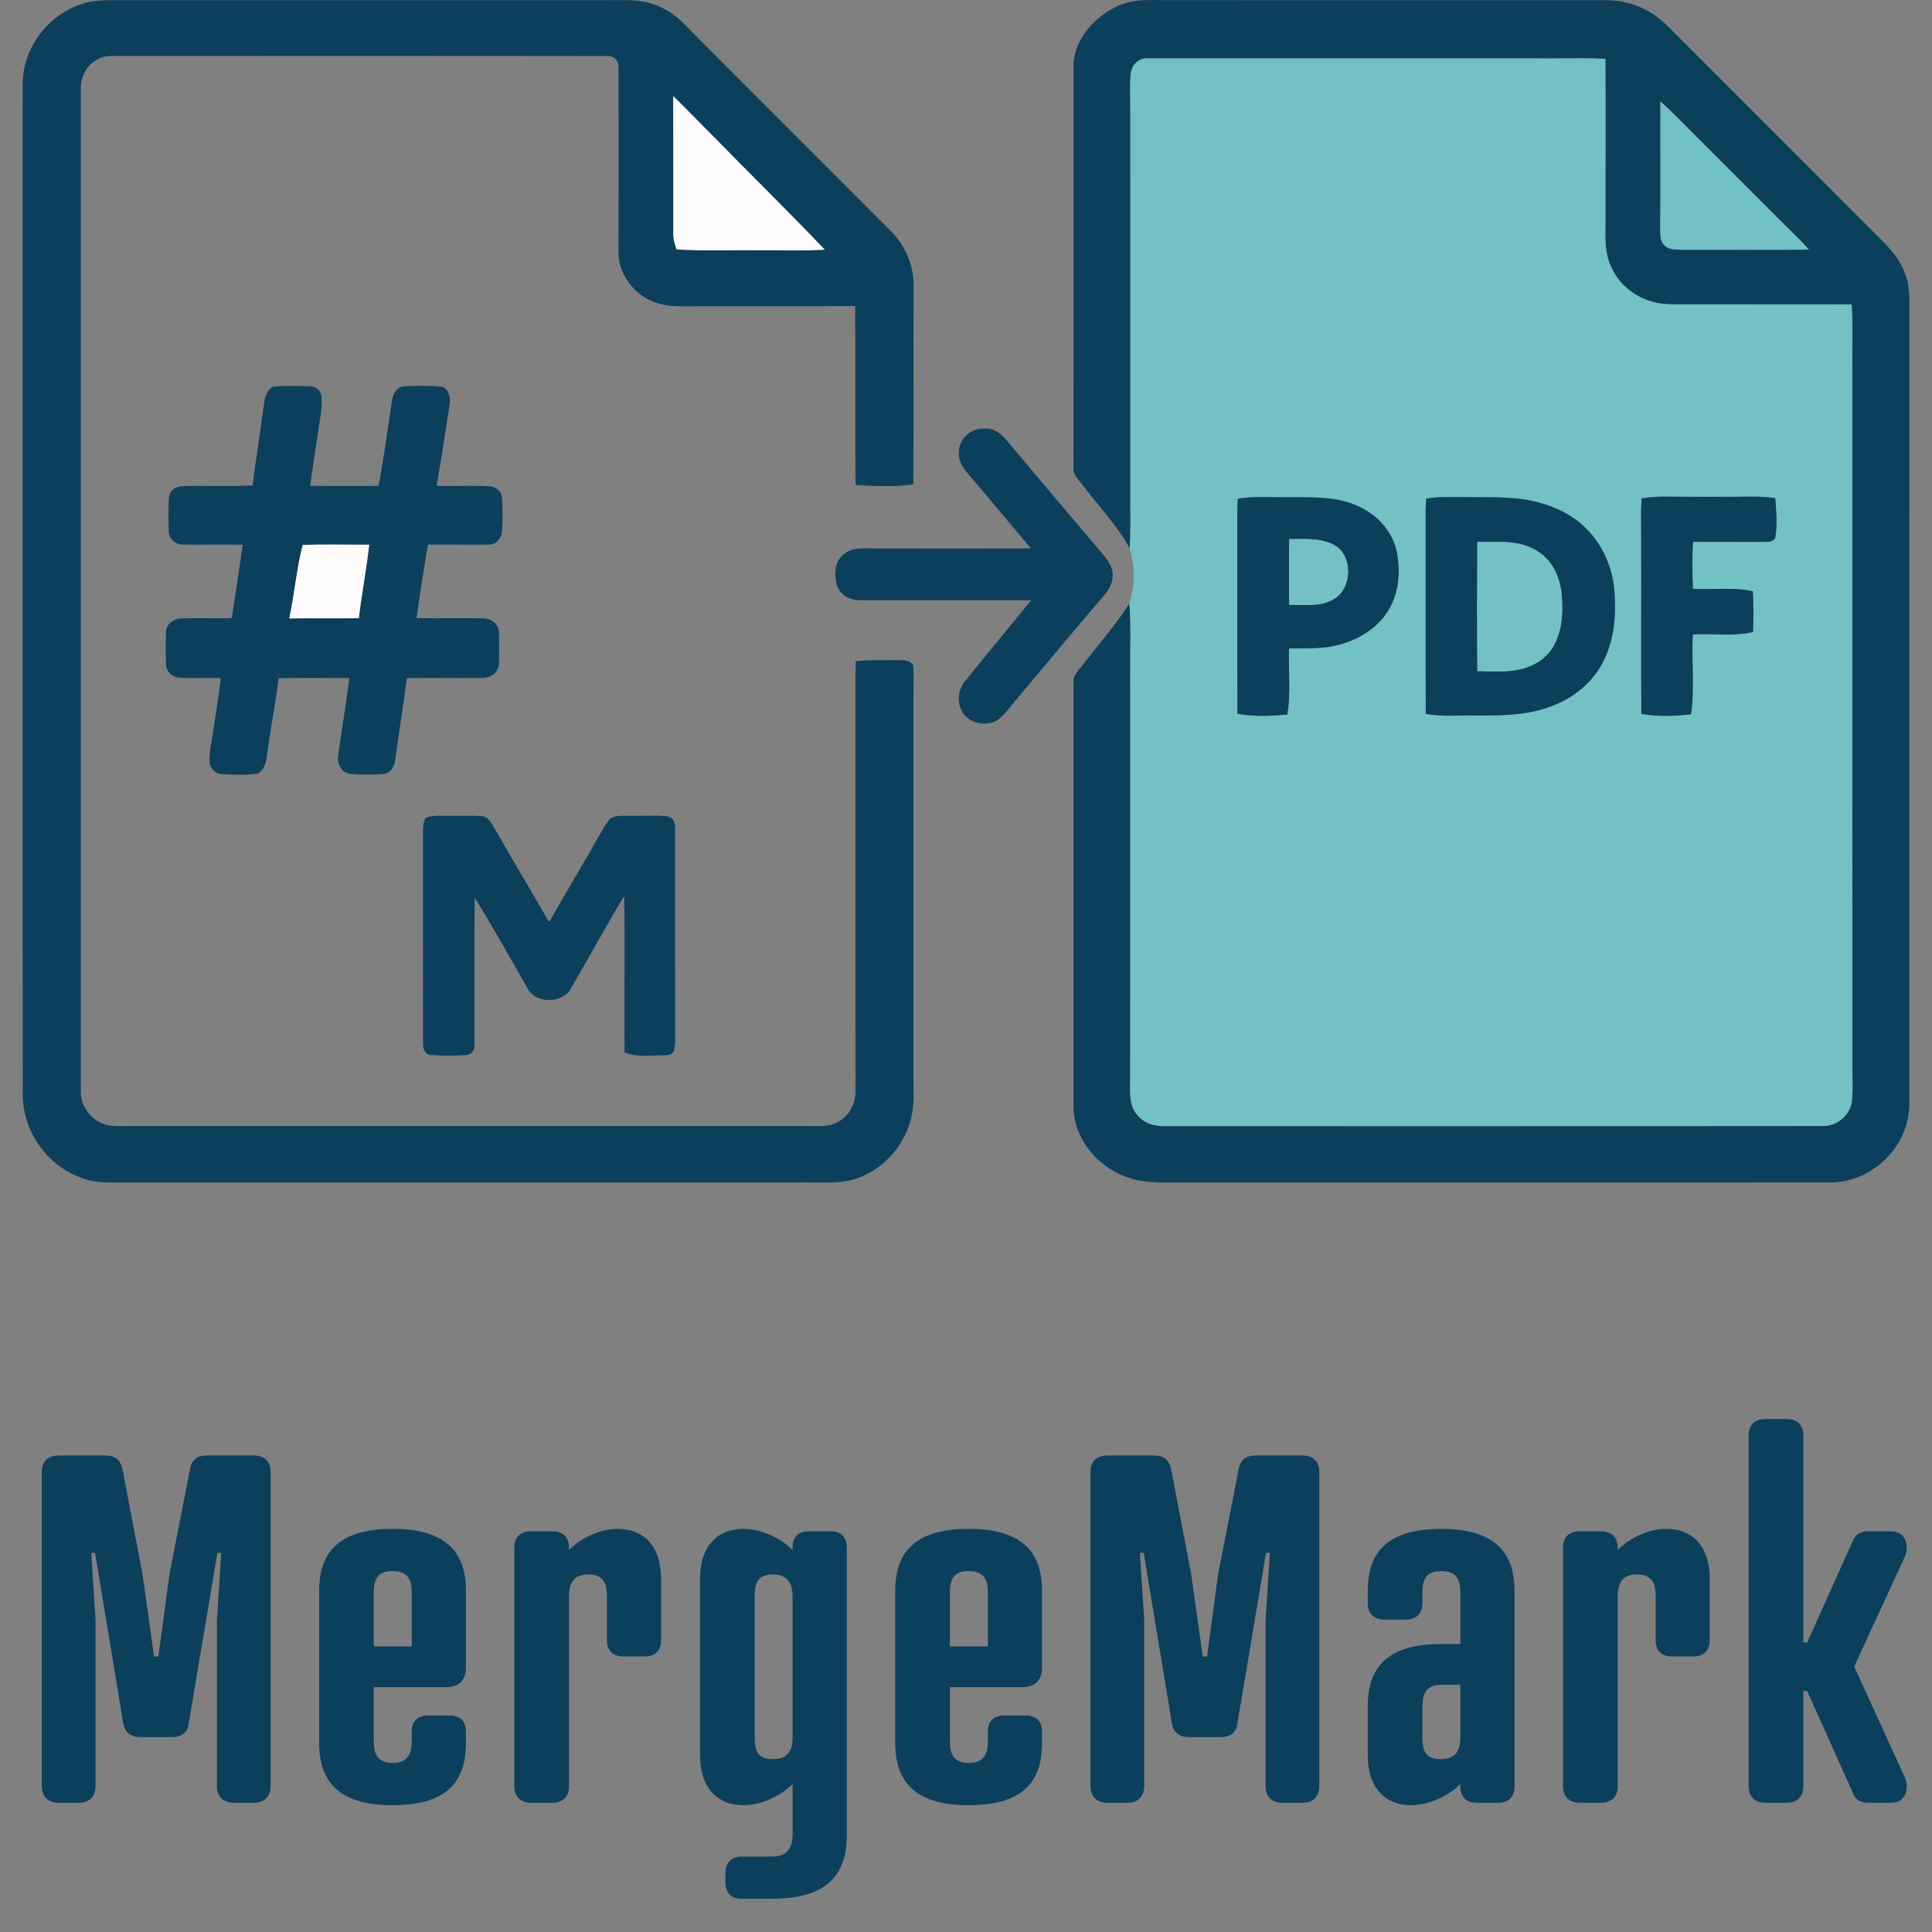 <?xml version="1.0" encoding="UTF-8"?>
<svg id="uuid-ae72f726-1216-4479-a651-b54694cdd385" data-name="Layer 1" xmlns="http://www.w3.org/2000/svg" viewBox="0 0 1024 1024">
  <rect x="0" y="0" width="1024" height="1024" fill="#808080" stroke="none"/>
  <defs>
    <style>
      .uuid-fd17e38f-b55d-466f-ace1-4ec67eea3281 {
        fill: #fdfcfa;
      }

      .uuid-f61f11f1-30b3-4bc1-a097-4bf2fbae13db {
        fill: #0c3f5c;
      }

      .uuid-198c080e-2b2d-410f-afb2-165fe4de9834 {
        fill: #72c1c5;
      }
    </style>
  </defs>
  <g>
    <path id="uuid-1eea7f5e-c738-41e9-b7ce-36226dde9849" data-name="p1" class="uuid-f61f11f1-30b3-4bc1-a097-4bf2fbae13db" d="M48.8.72c6.55-.91,13.44-.58,20.07-.64,83.92-.03,167.85-.01,251.77-.01,10.2.13,19.43-.98,28.97,3.49,8.91,3.7,14.08,10.36,20.69,16.94,33.9,34.09,68.02,68.01,101.95,102.08,7.89,7.84,12.37,18.87,11.97,30-.23,34.73.13,69.45-.19,104.17-10.06,1.46-20.47.84-30.59.32-.26-31.62.09-63.23-.19-94.83-30.7.19-61.41-.01-92.11.1-7.57.1-14.92-1.39-21.17-5.85-7.18-5.22-12.11-13.6-12.14-22.59.06-32.35.07-64.74.01-97.08.36-3.78-1.65-7.34-5.79-7.1-86.72-.16-173.75-.03-260.49-.07-3.44,0-6.68,0-9.78,1.74-6.37,3.21-9.3,10.09-8.96,16.99,0,177.7-.03,352.06.03,529.74-.38,9.16,6.92,17.55,16,18.54,5.24.39,10.55.09,15.8.14,116.73-.03,233.44-.04,350.16,0,5.85-.23,13.18.98,18.52-1.68,6.48-3.21,10.26-9.82,10.11-17.02-.13-70.35.01-140.92-.06-211.31-.04-5.45-.03-10.92.23-16.38,7.32-.64,14.57-.51,21.91-.52,3.27.25,6.48-.51,8.49,2.72.42,5.18.06,10.43.13,15.63-.01,67.53-.01,135.04-.01,202.57-.12,7.64.72,14.5-1.27,21.91-3.33,13.89-13.51,25.84-26.81,31.12-9.81,4.11-20.82,2.71-31.24,2.89-118.65.03-237.3,0-355.95.01-8.58-.09-16.61.71-24.9-2.13-18.85-6.44-32.25-25.06-31.88-45.07-.14-177.92-.07-356.08-.04-534.01C11.51,24.18,27.86,4.5,48.8.72Z"/>
    <path id="uuid-4bd14180-d458-483c-a6c0-5ff5fc955c80" data-name="p2" class="uuid-f61f11f1-30b3-4bc1-a097-4bf2fbae13db" d="M619.62.06c77.15.09,154.4-.04,231.54.06,12.18-.07,23.56,4.66,32.21,13.2,37.84,37.88,75.73,75.73,113.56,113.63,5.59,5.54,10.53,11.2,13.05,18.82,2.47,6.63,1.95,12.98,2.01,19.9-.06,139.89.01,279.8-.04,419.69-.01,22.3-19.87,41.61-42.14,41.34-113.83.13-227.68.01-341.51.06-9.45.01-20.03.58-29.14-2.2-16.15-4.95-29.01-19.19-30.2-36.33.01-75.72.01-151.47,0-227.2-.1-3.4,3.43-6.54,5.31-9.19,8.19-10.56,17.15-20.73,24.37-31.99.94,12.31.32,24.42.45,36.82-.03,70.9.09,141.8-.04,212.7.23,6.89-1.35,15.82,3.56,21.34,3.86,4.89,9.48,6.34,15.5,6.15,115.77-.01,231.66.04,347.41-.04,7.74.39,14.87-5.32,15.97-13.01.77-6.66.23-13.51.3-20.23-.1-123.96-.03-247.91-.04-371.87-.09-10.17.36-20.21-.36-30.37-31.86-.04-63.74.01-95.6-.03-13.14.03-25.81-7.03-31.5-19.07-4.56-9.19-3.21-18.71-3.37-28.66-.04-27.48.16-54.96-.04-82.43-8.59-.35-17.19-.17-25.78-.16-72.36-.01-144.72.01-217.09-.03-4.37-.16-7.96,3.33-8.61,7.51-.72,6.64-.22,13.44-.27,20.13-.03,69.45-.03,138.91.01,208.36.06,7.89.14,15.76-.36,23.63-6.42-11.68-15.95-21.72-24.02-32.3-2.03-2.92-6.22-6.34-5.82-10.11.09-71.15.03-143.02.03-214.22.58-13.15,11.39-25.31,23.01-30.55,9.14-4.38,17.87-3.23,27.65-3.34ZM880.07,53.83c-.12,22.36.14,44.71-.1,67.07.16,3.37-.32,6.71,2.34,9.26,2.36,2.32,6.18,2.1,9.25,2.23,22.38-.04,44.77.1,67.14-.09-4.34-4.96-9.1-9.48-13.8-14.09-15.19-15.19-30.37-30.39-45.58-45.58-6.4-6.37-12.49-12.79-19.24-18.8Z"/>
    <path id="uuid-e688d919-1951-4b97-8d61-02e53a3d295e" data-name="p3" class="uuid-198c080e-2b2d-410f-afb2-165fe4de9834" d="M608,30.95c72.36.04,144.72.01,217.09.03,8.59-.01,17.19-.19,25.78.16.2,27.48,0,54.96.04,82.43.16,9.96-1.19,19.48,3.37,28.66,5.69,12.04,18.36,19.1,31.5,19.07,31.86.04,63.74-.01,95.6.03.72,10.16.27,20.2.36,30.37.01,123.96-.06,247.91.04,371.87-.07,6.71.46,13.57-.3,20.23-1.1,7.68-8.23,13.4-15.97,13.01-115.76.09-231.64.03-347.41.04-6.02.19-11.63-1.26-15.5-6.15-4.91-5.53-3.33-14.46-3.56-21.34.13-70.9.01-141.8.04-212.7-.13-12.4.49-24.51-.45-36.82,3.04-10.62,2.97-18.62.13-29.26.51-7.87.42-15.74.36-23.63-.04-69.45-.04-138.91-.01-208.36.06-6.68-.45-13.49.27-20.13.65-4.18,4.24-7.67,8.61-7.51ZM870.1,264.23c-.48,5.74-.33,11.43-.27,17.19.22,32.32-.16,64.65.14,96.96,8.74,1.5,17.52,1.22,26.31.23,2-13.92.16-28.27.95-42.32,10.53-.67,21.73,1.2,31.95-1.35.17-7.18.26-14.3-.13-21.49-10.17-2.45-21.27-.68-31.79-1.36-.38-8.33-.38-16.58,0-24.9,12.14.04,24.28-.01,36.42.03,2.72-.22,5.18.51,7.13-1.82,1.36-6.9.62-14.38.1-21.36-6.76-1.03-13.51-.85-20.33-.72-10.13.04-20.26.03-30.39-.01-6.89,0-13.31-.42-20.1.93ZM656.13,264.36c-.58,6.11-.25,12.36-.33,18.51.06,31.8-.12,63.62.09,95.41,8.83,1.72,17.49,1.16,26.39.48,2.03-11.46.48-23.5.97-35.1,8.42-.1,16.28.45,24.57-1.48,10.94-2.37,21.96-8.74,27.91-18.45,5.77-9.26,6.64-20.82,4.57-31.34-2.58-11.81-11.59-20.79-22.69-25.03-11.37-4.49-23.77-3.69-35.77-3.82-8.45.12-17.44-.64-25.71.82ZM755.91,264.28c-.32,3.76-.32,7.54-.29,11.33.06,34.23-.06,68.48.06,102.73,8.81,1.65,17.1.69,26,.88,14.14-.01,27.3.17,40.73-4.99,11.92-4.41,22.15-12.82,27.71-24.37,5.64-11.49,6.48-24.12,5.53-36.69-1.04-14.3-8.07-28.24-19.48-37.06-8.97-6.83-20.34-10.56-31.44-11.85-9.49-.94-19.3-.69-28.84-.8-6.76-.03-13.28-.3-19.98.81Z"/>
    <path id="uuid-2e2125de-6467-40c2-b05d-a2aa3d776154" data-name="p4" class="uuid-fd17e38f-b55d-466f-ace1-4ec67eea3281" d="M356.81,50.92c6.99,6.66,13.59,13.72,20.45,20.5,19.88,20.39,40.28,40.28,59.92,60.92-11.81.77-23.69.17-35.51.33-14.34-.22-28.78.51-43.09-.48-.94-2.75-1.82-5.44-1.74-8.39-.01-24.27-.03-48.62-.03-72.88Z"/>
    <path id="uuid-2c0057f7-0086-4635-977a-5990f2de1e43" data-name="p5" class="uuid-198c080e-2b2d-410f-afb2-165fe4de9834" d="M880.07,53.83c6.76,6,12.85,12.43,19.24,18.8,15.21,15.19,30.39,30.39,45.58,45.58,4.7,4.62,9.46,9.13,13.8,14.09-22.37.19-44.75.04-67.14.09-3.07-.13-6.89.09-9.25-2.23-2.66-2.55-2.18-5.89-2.34-9.26.25-22.36-.01-44.71.1-67.07Z"/>
    <path id="uuid-193cd949-61f0-427b-a3c8-dd2832a39f90" data-name="p6" class="uuid-f61f11f1-30b3-4bc1-a097-4bf2fbae13db" d="M144.76,204.97c6.51-.69,13.24-.41,19.78-.22,2.82.12,4.99,1.9,5.73,4.6.85,6.22-.65,12.08-1.46,18.2-1.42,9.98-3.07,19.94-4.47,29.92,12.13.1,24.25.22,36.36,0,2.71-14.76,4.7-29.62,6.95-44.44.61-3.75,2.04-7.7,6.31-8.25,6.54-.32,13.3-.45,19.82.1,4.11.94,5.14,5.99,4.51,9.59-2.21,14.37-4.38,28.77-6.87,43.1,9.1.17,18.25-.35,27.32.13,3.75.04,7.19,2.4,7.34,6.37.42,5.61.42,11.72.01,17.33-.14,4.01-3.26,7.44-7.41,7.25-10.61.13-21.23-.12-31.83.01-2.26,12.92-4.3,25.96-6.06,38.95,11.66.25,23.35-.09,35.02.12,4.21-.07,8.52,2.76,8.64,7.25.16,5.67.19,11.52-.04,17.19-.41,4.6-4.31,7.08-8.68,7.15-13.36.22-26.74-.16-40.11.09-1.81,14.53-4.23,28.98-6.19,43.5-.38,3.49-2.23,6.63-5.87,7.29-5.93.52-12.57.58-18.49-.06-4.46-.93-6.53-5.7-5.83-9.93,1.98-13.6,4.17-27.19,5.92-40.82-12.49-.07-24.99-.19-37.48.06-1.58,13.17-4.24,26.18-5.95,39.33-.71,4.44-.87,8.51-5.01,11.2-6.02.94-12.36.61-18.45.39-3.63.12-6.77-2.59-7.18-6.19-.42-5.48,1.17-11.27,1.9-16.73,1.35-9.33,2.98-18.65,4.07-28.03-7.25-.23-14.51.2-21.75-.23-3.81-.14-7.21-3.07-7.32-6.96-.22-5.67-.2-11.59-.01-17.26.09-4.54,4.4-7.26,8.62-7.22,8.71-.22,17.44.07,26.15-.09,2.24-12.92,3.95-25.96,5.92-38.94-10.68-.26-21.36.1-32.02-.1-3.86.06-7.31-3.39-7.23-7.25-.09-6.12-.35-12.36.22-18.45.91-3.66,3.85-5.08,7.36-5.28,12.28-.45,24.63.38,36.91-.36,1.55-13.41,3.89-26.73,5.59-40.12.82-4.66.56-9.64,5.3-12.21ZM153.34,327.78c12.28-.16,24.57.06,36.84-.12,1.55-13.02,4.05-25.91,5.51-38.95-11.73.04-23.53-.26-35.26.12-3.26,12.7-4.37,26.09-7.09,38.95Z"/>
    <path id="uuid-9ecbad37-595d-4577-b7c7-c818f9147a09" data-name="p7" class="uuid-f61f11f1-30b3-4bc1-a097-4bf2fbae13db" d="M521.68,227.17c5.13-.3,8.79,2.48,11.88,6.23,15.78,18.9,31.77,37.59,47.61,56.42,3.26,3.98,7.73,8.2,8.48,13.48.67,4.7-1.39,8.56-4.3,12.04-16.16,18.96-32.18,38.08-48.15,57.21-2.98,3.44-6.23,8.48-10.61,10.15-6.58,2.3-14.48-.23-17.32-6.87-2.16-5.32-1.03-11.28,2.77-15.54,11.42-14.09,23.05-28.03,34.48-42.11-50.13-.08-40.33.01-90.48-.03-5.45-.1-10.53-2.38-12.42-7.84-1.53-5.52-1.46-12.32,3.29-16.32,4.68-4.19,11.04-3.2,16.82-3.31,47.66.09,35.08.09,82.76,0-11.42-13.3-22.48-26.89-33.92-40.19-2.92-3.35-4.8-7.07-4.32-11.65.45-6.76,6.74-12,13.43-11.67Z"/>
    <path id="uuid-50553d16-2cec-4a80-b8ad-417d505063e5" data-name="p8" class="uuid-f61f11f1-30b3-4bc1-a097-4bf2fbae13db" d="M890.2,263.3c10.13.04,20.26.06,30.39.01,6.82-.13,13.57-.3,20.33.72.52,6.97,1.26,14.46-.1,21.36-1.95,2.33-4.41,1.61-7.13,1.82-12.14-.04-24.28.01-36.42-.03-.38,8.32-.38,16.57,0,24.9,10.52.68,21.62-1.09,31.79,1.36.39,7.19.3,14.31.13,21.49-10.22,2.55-21.41.68-31.95,1.35-.8,14.05,1.04,28.4-.95,42.32-8.78.98-17.57,1.27-26.31-.23-.3-32.31.07-64.64-.14-96.96-.06-5.76-.2-11.45.27-17.19,6.79-1.35,13.21-.93,20.1-.93Z"/>
    <path id="uuid-8c1a670d-1144-42d9-a5e5-4c401724cd62" data-name="p9" class="uuid-f61f11f1-30b3-4bc1-a097-4bf2fbae13db" d="M681.84,263.53c12,.13,24.4-.67,35.77,3.82,11.1,4.24,20.11,13.23,22.69,25.03,2.07,10.52,1.2,22.08-4.57,31.34-5.95,9.71-16.97,16.08-27.91,18.45-8.29,1.92-16.15,1.37-24.57,1.48-.49,11.6,1.06,23.64-.97,35.1-8.9.68-17.57,1.24-26.39-.48-.2-31.79-.03-63.61-.09-95.41.09-6.15-.25-12.4.33-18.51,8.28-1.46,17.26-.71,25.71-.82ZM683.27,285.74c-.03,11.6-.07,23.21-.01,34.8,7.6.01,16.48,1.16,23.28-2.82,10.4-5.32,10.85-24.12-.03-29.16-7.22-3.59-15.45-2.75-23.24-2.82Z"/>
    <path id="uuid-1178a121-2f47-402c-b9f7-ac632ff5a29a" data-name="p10" class="uuid-f61f11f1-30b3-4bc1-a097-4bf2fbae13db" d="M775.89,263.47c9.54.1,19.35-.14,28.84.8,11.1,1.29,22.47,5.02,31.44,11.85,11.4,8.81,18.43,22.76,19.48,37.06.96,12.57.12,25.21-5.53,36.69-5.56,11.55-15.79,19.95-27.71,24.37-13.43,5.17-26.59,4.98-40.73,4.99-8.9-.19-17.19.77-26-.88-.12-34.25,0-68.5-.06-102.73-.03-3.79-.03-7.57.29-11.33,6.7-1.11,13.23-.84,19.98-.81ZM783.03,287.19c-.13,22.8-.17,45.65-.01,68.46,7.78.35,16.44.77,24.03-1.22,6.9-1.84,13.02-5.99,16.54-12.3,4.51-8.09,4.96-18.36,4.11-27.39-1.1-9.25-4.85-17.87-13.12-22.79-10.23-6.14-20.23-4.51-31.54-4.76Z"/>
    <path id="uuid-3074e6cb-cdf2-47d4-86af-aa662bc8bebd" data-name="p11" class="uuid-198c080e-2b2d-410f-afb2-165fe4de9834" d="M683.27,285.74c7.78.07,16.02-.77,23.24,2.82,10.88,5.04,10.43,23.83.03,29.16-6.8,3.98-15.68,2.84-23.28,2.82-.06-11.59-.01-23.19.01-34.8Z"/>
    <path id="uuid-0b075422-7307-42b7-9f0a-c2a59d039a61" data-name="p12" class="uuid-198c080e-2b2d-410f-afb2-165fe4de9834" d="M783.03,287.19c11.32.25,21.31-1.37,31.54,4.76,8.28,4.92,12.02,13.54,13.12,22.79.85,9.03.41,19.3-4.11,27.39-3.52,6.31-9.64,10.46-16.54,12.3-7.6,1.98-16.25,1.56-24.03,1.22-.16-22.8-.12-45.65.01-68.46Z"/>
    <path id="uuid-ac721d8d-ed6c-471e-8d59-8d0bb5d60719" data-name="p13" class="uuid-fd17e38f-b55d-466f-ace1-4ec67eea3281" d="M160.43,288.82c11.73-.38,23.53-.07,35.26-.12-1.46,13.04-3.96,25.93-5.51,38.95-12.27.17-24.55-.04-36.84.12,2.72-12.86,3.83-26.25,7.09-38.95Z"/>
    <path id="uuid-bfa9ae1e-9bd5-4878-8e27-d1068ef4ff09" data-name="p14" class="uuid-f61f11f1-30b3-4bc1-a097-4bf2fbae13db" d="M236.92,432.38c6.15.16,12.36-.26,18.48.23,3.44.04,4.91,3.68,6.54,6.12,9.54,16.74,19.45,33.27,29.11,49.95,9.25-16.21,18.88-32.18,28.04-48.44,1.37-2.32,2.82-4.95,4.85-6.76,2.82-1.49,6.79-.97,9.9-1.1,6.54.2,13.18-.39,19.68.26,3.44.62,4.28,3.23,4.3,6.38.01,35.18-.06,70.58.03,105.74-.09,4.09.43,8.68-.8,12.62-2.03,2.72-5.63,1.77-8.59,2.07-6.22-.17-11.66.93-17.45-1.71-.2-27.64.22-55.3-.16-82.94-9.68,16.12-18.64,32.67-28.16,48.88-4.25,8.29-18.85,8.67-23.04.13-9.36-15.97-18.22-32.31-28.04-48-.36,25.89-.12,51.79-.13,77.66.35,2.79-1.58,5.66-4.49,5.77-6,.32-12.59.32-18.59-.01-2.89-.1-4.31-3.28-4.17-5.85-.04-37.49.01-75.43-.03-112.89.06-2.45.14-4.77,1.36-6.97,3.33-1.53,7.74-1.06,11.36-1.14Z"/>
  </g>
  <g>
    <path class="uuid-f61f11f1-30b3-4bc1-a097-4bf2fbae13db" d="M74.29,920.69c-5.34,0-8.14-2.8-8.9-6.87l-15-90.77h-2.03l2.29,35.85v87.72c0,5.59-3.31,8.9-8.9,8.9h-10.68c-5.59,0-8.9-3.31-8.9-8.9v-166.54c0-5.59,3.31-8.64,8.9-8.64h24.92c5.59,0,8.14,2.8,9.15,8.39l10.42,54.67,6.1,43.48h2.29l5.85-43.48,10.68-54.67c.76-5.59,3.56-8.39,9.15-8.39h24.92c5.34,0,8.9,3.05,8.9,8.64v166.54c0,5.59-3.31,8.9-8.9,8.9h-10.68c-5.59,0-8.9-3.31-8.9-8.9v-87.72l2.29-35.85h-2.03l-15.26,90.77c-.51,4.07-3.31,6.87-8.65,6.87h-17.04Z"/>
    <path class="uuid-f61f11f1-30b3-4bc1-a097-4bf2fbae13db" d="M246.94,884.07c0,6.36-3.81,10.17-10.17,10.17h-38.65v28.99c0,7.88,3.31,11.19,9.92,11.19s10.17-3.3,10.17-11.19v-5.34c0-5.59,3.05-8.64,8.65-8.64h11.44c5.59,0,8.65,3.05,8.65,8.64v6.1c0,22.38-12.46,32.8-38.9,32.8s-38.9-10.68-38.9-33.05v-80.6c0-22.12,12.46-32.8,38.9-32.8s38.9,10.68,38.9,32.8v40.94ZM198.12,872.63h20.09v-28.73c0-8.14-3.31-11.19-10.17-11.19s-9.92,3.05-9.92,11.19v28.73Z"/>
    <path class="uuid-f61f11f1-30b3-4bc1-a097-4bf2fbae13db" d="M350.42,869.33c0,5.34-3.05,8.64-8.65,8.64h-11.44c-5.59,0-8.65-3.3-8.65-8.64v-23.65c0-7.88-3.05-11.19-9.92-11.19s-10.17,3.56-10.17,11.7v100.69c0,5.34-3.31,8.64-8.9,8.64h-11.19c-5.59,0-8.9-3.31-8.9-8.64v-126.62c0-5.59,3.31-8.64,8.9-8.64h11.19c5.59,0,8.9,3.05,8.9,8.64v1.27c7.12-7.12,17.04-11.19,25.93-11.19,12.46,0,22.88,7.88,22.88,26.7v32.29Z"/>
    <path class="uuid-f61f11f1-30b3-4bc1-a097-4bf2fbae13db" d="M448.82,972.81c0,22.63-12.46,33.56-39.66,33.56h-16.02c-5.59,0-8.64-3.05-8.64-8.64v-4.83c0-5.59,3.05-8.9,8.64-8.9h16.02c7.88,0,10.93-4.07,10.93-11.95v-26.44c-7.37,7.12-17.29,11.19-26.19,11.19-12.46,0-22.88-7.88-22.88-26.7v-93.06c0-18.82,10.42-26.7,22.88-26.7,8.9,0,18.82,4.07,26.19,11.19v-1.27c0-5.59,3.05-8.64,8.65-8.64h11.44c5.59,0,8.65,3.05,8.65,8.64v152.55ZM400,921.2c0,8.14,2.8,11.19,9.66,11.19s10.42-3.3,10.42-11.44v-74.75c0-8.14-3.56-11.7-10.42-11.7s-9.66,3.31-9.66,11.19v75.51Z"/>
    <path class="uuid-f61f11f1-30b3-4bc1-a097-4bf2fbae13db" d="M552.3,884.07c0,6.36-3.81,10.17-10.17,10.17h-38.65v28.99c0,7.88,3.31,11.19,9.92,11.19s10.17-3.3,10.17-11.19v-5.34c0-5.59,3.05-8.64,8.64-8.64h11.44c5.59,0,8.64,3.05,8.64,8.64v6.1c0,22.38-12.46,32.8-38.9,32.8s-38.9-10.68-38.9-33.05v-80.6c0-22.12,12.46-32.8,38.9-32.8s38.9,10.68,38.9,32.8v40.94ZM503.48,872.63h20.09v-28.73c0-8.14-3.31-11.19-10.17-11.19s-9.92,3.05-9.92,11.19v28.73Z"/>
    <path class="uuid-f61f11f1-30b3-4bc1-a097-4bf2fbae13db" d="M630.1,920.69c-5.34,0-8.14-2.8-8.9-6.87l-15-90.77h-2.03l2.29,35.85v87.72c0,5.59-3.31,8.9-8.9,8.9h-10.68c-5.59,0-8.9-3.31-8.9-8.9v-166.54c0-5.59,3.31-8.64,8.9-8.64h24.92c5.59,0,8.14,2.8,9.15,8.39l10.42,54.67,6.1,43.48h2.29l5.85-43.48,10.68-54.67c.76-5.59,3.56-8.39,9.15-8.39h24.92c5.34,0,8.9,3.05,8.9,8.64v166.54c0,5.59-3.31,8.9-8.9,8.9h-10.68c-5.59,0-8.9-3.31-8.9-8.9v-87.72l2.29-35.85h-2.03l-15.26,90.77c-.51,4.07-3.3,6.87-8.64,6.87h-17.04Z"/>
    <path class="uuid-f61f11f1-30b3-4bc1-a097-4bf2fbae13db" d="M774.01,871.36v-27.46c0-8.14-3.31-11.19-10.17-11.19s-9.92,3.05-9.92,11.19v5.85c0,5.59-3.3,8.65-8.9,8.65h-11.19c-5.59,0-8.9-3.05-8.9-8.65v-6.61c0-22.12,12.46-32.8,38.9-32.8s38.9,10.68,38.9,32.8v103.74c0,5.34-3.05,8.64-8.64,8.64h-11.44c-5.59,0-8.64-3.31-8.64-8.64v-1.27c-7.37,7.12-17.29,11.19-26.19,11.19-12.46,0-22.88-7.88-22.88-26.7v-25.93c0-22.12,12.46-32.8,38.9-32.8h10.17ZM763.84,892.97c-6.61,0-9.92,3.3-9.92,11.19v17.04c0,8.14,2.8,11.19,9.66,11.19s10.42-3.3,10.42-11.44v-27.97h-10.17Z"/>
    <path class="uuid-f61f11f1-30b3-4bc1-a097-4bf2fbae13db" d="M906.22,869.33c0,5.34-3.05,8.64-8.64,8.64h-11.44c-5.59,0-8.64-3.3-8.64-8.64v-23.65c0-7.88-3.05-11.19-9.92-11.19s-10.17,3.56-10.17,11.7v100.69c0,5.34-3.3,8.64-8.9,8.64h-11.19c-5.59,0-8.9-3.31-8.9-8.64v-126.62c0-5.59,3.31-8.64,8.9-8.64h11.19c5.59,0,8.9,3.05,8.9,8.64v1.27c7.12-7.12,17.04-11.19,25.93-11.19,12.46,0,22.88,7.88,22.88,26.7v32.29Z"/>
    <path class="uuid-f61f11f1-30b3-4bc1-a097-4bf2fbae13db" d="M955.81,870.6h2.03l24.41-54.41c1.02-2.54,3.56-4.58,7.88-4.58h11.95c8.64,0,9.66,8.14,7.63,13.22l-26.95,58.48,26.95,58.99c2.03,5.08,1.02,13.22-7.63,13.22h-11.95c-4.32,0-6.87-2.03-7.88-4.83l-24.41-54.41h-2.03v50.34c0,5.59-3.3,8.9-8.9,8.9h-11.19c-5.59,0-8.9-3.31-8.9-8.9v-185.86c0-5.59,3.31-8.65,8.9-8.65h11.19c5.59,0,8.9,3.05,8.9,8.65v109.84Z"/>
  </g>
</svg>